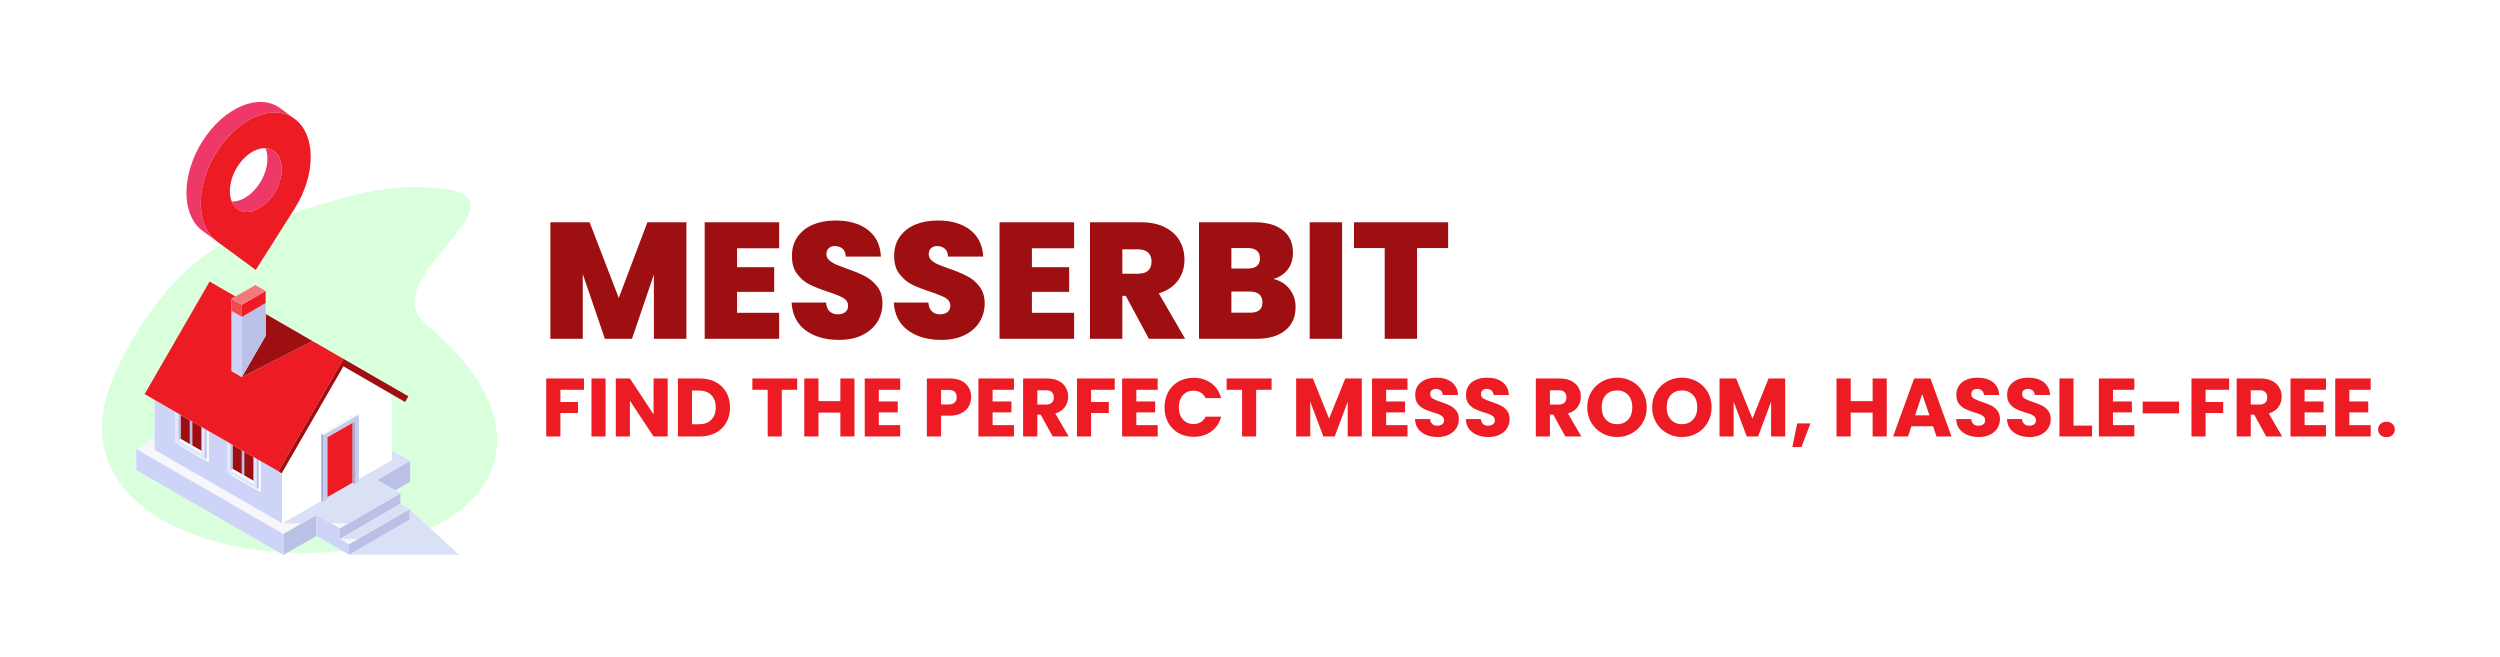 <svg xmlns="http://www.w3.org/2000/svg" version="1.1" xmlns:xlink="http://www.w3.org/1999/xlink" viewBox="0 0 22.698 5.965"><g transform="matrix(1,0,0,1,4.913,2.002)"><rect width="22.698" height="22.698" x="-4.913" y="-10.369" fill="#ffffff"></rect><g clip-path="url(#SvgjsClipPath1006)"><g clip-path="url(#SvgjsClipPath1000d22818d3-9828-4f64-8cc8-8152dbea3493)"><path d=" M -0.54 1.514 C -0.672 1.288 -0.856 1.104 -1.039 0.948 C -1.427 0.627 -0.665 0.151 -0.64 -0.12 C -0.631 -0.227 -0.749 -0.267 -0.853 -0.283 C -0.981 -0.302 -1.11 -0.308 -1.237 -0.302 C -1.338 -0.296 -1.436 -0.284 -1.533 -0.266 C -1.707 -0.234 -1.877 -0.185 -2.045 -0.133 C -2.119 -0.111 -2.193 -0.087 -2.267 -0.062 L -2.591 0.448 L -2.903 0.22 C -3.053 0.309 -3.194 0.417 -3.32 0.55 C -3.489 0.728 -3.633 0.938 -3.758 1.165 C -3.865 1.36 -3.963 1.576 -3.983 1.801 C -4.027 2.282 -3.697 2.6 -3.33 2.776 C -3.042 2.914 -2.718 2.989 -2.383 3.012 L -3.676 2.266 L -3.676 2.075 L -3.509 1.978 L -3.509 1.629 L -3.6 1.576 L -3.01 0.554 L -2.775 0.69 L -2.595 0.586 L -2.501 0.64 L -2.501 0.75 L -2.501 0.848 L -2.445 0.881 L -1.795 1.256 L -1.205 1.596 L -1.235 1.648 L -1.356 1.578 L -1.356 2.085 L -1.189 2.181 L -1.189 2.372 L -1.324 2.45 L -1.277 2.477 L -1.277 2.573 L -1.827 2.891 L -1.277 2.573 L -1.194 2.62 L -1.005 2.795 C -0.872 2.732 -0.749 2.651 -0.642 2.548 C -0.354 2.272 -0.327 1.878 -0.54 1.514 Z" fill="#d9ffdc" transform="matrix(1,0,0,1,0,0)" fill-rule="nonzero"></path></g><g clip-path="url(#SvgjsClipPath1000d22818d3-9828-4f64-8cc8-8152dbea3493)"><path d=" M -2.304 3.016 C -2.175 3.022 -2.044 3.019 -1.914 3.01 C -1.877 3.008 -1.839 3.004 -1.802 3.001 L -2.04 2.864 L -2.304 3.016 Z" fill="#d9ffdc" transform="matrix(1,0,0,1,0,0)" fill-rule="nonzero"></path></g><g clip-path="url(#SvgjsClipPath1000d22818d3-9828-4f64-8cc8-8152dbea3493)"><path d=" M -2.34 2.846 L -2.173 2.749 L -2.173 2.749 Z" fill="#d9ffdc" transform="matrix(1,0,0,1,0,0)" fill-rule="nonzero"></path></g><g clip-path="url(#SvgjsClipPath1000d22818d3-9828-4f64-8cc8-8152dbea3493)"><path d=" M -1.324 2.45 L -1.189 2.372 L -1.189 2.181 L -1.489 2.355 Z" fill="#bbc0e6" transform="matrix(1,0,0,1,0,0)" fill-rule="nonzero"></path></g><g clip-path="url(#SvgjsClipPath1000d22818d3-9828-4f64-8cc8-8152dbea3493)"><path d=" M -1.189 2.181 L -1.356 2.085 L -1.356 2.085 Z" fill="#f6f6fb" transform="matrix(1,0,0,1,0,0)" fill-rule="nonzero"></path></g><g clip-path="url(#SvgjsClipPath1000d22818d3-9828-4f64-8cc8-8152dbea3493)"><path d=" M -2.173 2.749 L -2.352 2.749 L -3.509 2.082 L -3.509 1.978 L -3.676 2.075 L -2.34 2.846 Z" fill="#f6f6fb" transform="matrix(1,0,0,1,0,0)" fill-rule="nonzero"></path></g><g clip-path="url(#SvgjsClipPath1000d22818d3-9828-4f64-8cc8-8152dbea3493)"><path d=" M -1.489 2.355 L -1.189 2.181 L -1.489 2.355 Z" fill="#f6f6fb" transform="matrix(1,0,0,1,0,0)" fill-rule="nonzero"></path></g><g clip-path="url(#SvgjsClipPath1000d22818d3-9828-4f64-8cc8-8152dbea3493)"><path d=" M -2.04 2.673 L -2.173 2.749 L -2.173 2.749 L -2.34 2.846 L -2.34 3.037 L -2.304 3.016 L -2.04 2.864 Z" fill="#bbc0e6" transform="matrix(1,0,0,1,0,0)" fill-rule="nonzero"></path></g><g clip-path="url(#SvgjsClipPath1000d22818d3-9828-4f64-8cc8-8152dbea3493)"><path d=" M -2.34 2.846 L -3.676 2.075 L -3.676 2.266 L -2.383 3.012 L -2.34 3.037 Z" fill="#ced3f8" transform="matrix(1,0,0,1,0,0)" fill-rule="nonzero"></path></g><g clip-path="url(#SvgjsClipPath1000d22818d3-9828-4f64-8cc8-8152dbea3493)"><path d=" M -1.194 2.716 L -1.744 3.034 L -1.579 3.034 L -0.747 3.034 L -1.005 2.795 L -1.194 2.62 Z" fill="#dae0f5" transform="matrix(1,0,0,1,0,0)" fill-rule="nonzero"></path></g><g clip-path="url(#SvgjsClipPath1000d22818d3-9828-4f64-8cc8-8152dbea3493)"><path d=" M -1.906 2.749 L -1.827 2.795 L -1.748 2.749 Z" fill="#f6f6fb" transform="matrix(1,0,0,1,0,0)" fill-rule="nonzero"></path></g><g clip-path="url(#SvgjsClipPath1000d22818d3-9828-4f64-8cc8-8152dbea3493)"><path d=" M -1.748 2.749 L -1.827 2.795 L -1.827 2.891 L -1.277 2.573 L -1.277 2.477 L -1.748 2.749 Z" fill="#bbc0e6" transform="matrix(1,0,0,1,0,0)" fill-rule="nonzero"></path></g><g clip-path="url(#SvgjsClipPath1000d22818d3-9828-4f64-8cc8-8152dbea3493)"><path d=" M -1.194 2.716 L -1.194 2.62 L -1.744 2.938 L -1.744 3.034 Z" fill="#bbc0e6" transform="matrix(1,0,0,1,0,0)" fill-rule="nonzero"></path></g><g clip-path="url(#SvgjsClipPath1000d22818d3-9828-4f64-8cc8-8152dbea3493)"><path d=" M -1.194 2.62 L -1.662 2.891 L -1.827 2.891 L -1.744 2.938 Z" fill="#f6f6fb" transform="matrix(1,0,0,1,0,0)" fill-rule="nonzero"></path></g><g clip-path="url(#SvgjsClipPath1000d22818d3-9828-4f64-8cc8-8152dbea3493)"><path d=" M -1.744 2.938 L -1.827 2.891 L -1.827 2.795 L -1.906 2.749 L -1.906 2.749 L -2.04 2.673 L -2.04 2.864 L -1.802 3.001 L -1.744 3.034 Z" fill="#ced3f8" transform="matrix(1,0,0,1,0,0)" fill-rule="nonzero"></path></g><g clip-path="url(#SvgjsClipPath1000d22818d3-9828-4f64-8cc8-8152dbea3493)"><path d=" M -1.356 2.174 L -1.655 2.347 L -1.655 2.373 L -1.69 2.394 L -1.713 2.38 L -1.755 2.405 L -1.94 2.512 L -1.94 2.535 L -1.976 2.556 L -1.996 2.544 L -1.996 2.544 L -2.352 2.749 L -2.173 2.749 L -2.173 2.749 L -2.173 2.749 L -2.04 2.673 L -1.906 2.749 L -1.906 2.749 L -1.748 2.749 L -1.748 2.749 L -1.277 2.477 L -1.324 2.45 L -1.489 2.355 L -1.489 2.355 L -1.189 2.181 L -1.356 2.085 Z" fill="#dae0f5" transform="matrix(1,0,0,1,0,0)" fill-rule="nonzero"></path></g><g clip-path="url(#SvgjsClipPath1000d22818d3-9828-4f64-8cc8-8152dbea3493)"><path d=" M -2.352 2.749 L -2.352 2.289 L -2.356 2.295 L -2.385 2.277 L -2.545 2.185 L -2.545 2.468 L -2.813 2.313 L -2.813 2.305 L -2.851 2.283 L -2.851 2.008 L -3.017 1.913 L -3.017 2.196 L -3.285 2.041 L -3.285 2.033 L -3.323 2.011 L -3.323 1.736 L -3.509 1.629 L -3.509 1.978 L -3.509 2.082 Z" fill="#ced3f8" transform="matrix(1,0,0,1,0,0)" fill-rule="nonzero"></path></g><g clip-path="url(#SvgjsClipPath1000d22818d3-9828-4f64-8cc8-8152dbea3493)"><path d=" M -2.352 2.289 L -2.352 2.749 L -1.996 2.544 L -1.996 1.936 L -1.675 1.75 L -1.655 1.762 L -1.655 2.347 L -1.356 2.174 L -1.356 2.085 L -1.356 2.085 L -1.356 1.578 L -1.795 1.324 Z" fill="#ffffff" transform="matrix(1,0,0,1,0,0)" fill-rule="nonzero"></path></g><g clip-path="url(#SvgjsClipPath1000d22818d3-9828-4f64-8cc8-8152dbea3493)"><path d=" M -1.94 2.512 L -1.755 2.405 L -1.94 2.511 Z" fill="#ffffff" transform="matrix(1,0,0,1,0,0)" fill-rule="nonzero"></path></g><g clip-path="url(#SvgjsClipPath1000d22818d3-9828-4f64-8cc8-8152dbea3493)"><path d=" M -2.565 2.428 L -2.583 2.438 L -2.813 2.305 L -2.813 2.313 L -2.545 2.468 L -2.545 2.185 L -2.565 2.173 Z" fill="#f6f6fb" transform="matrix(1,0,0,1,0,0)" fill-rule="nonzero"></path></g><g clip-path="url(#SvgjsClipPath1000d22818d3-9828-4f64-8cc8-8152dbea3493)"><path d=" M -2.583 2.163 L -2.612 2.146 L -2.612 2.364 L -2.612 2.386 L -2.821 2.266 L -2.821 2.026 L -2.851 2.008 L -2.851 2.283 L -2.813 2.305 L -2.583 2.438 Z" fill="#e1e6ff" transform="matrix(1,0,0,1,0,0)" fill-rule="nonzero"></path></g><g clip-path="url(#SvgjsClipPath1000d22818d3-9828-4f64-8cc8-8152dbea3493)"><path d=" M -2.565 2.428 L -2.565 2.173 L -2.583 2.163 L -2.583 2.438 Z" fill="#bbc0e6" transform="matrix(1,0,0,1,0,0)" fill-rule="nonzero"></path></g><g clip-path="url(#SvgjsClipPath1000d22818d3-9828-4f64-8cc8-8152dbea3493)"><path d=" M -2.612 2.364 L -2.612 2.146 L -2.696 2.098 L -2.696 2.316 L -2.717 2.304 L -2.717 2.086 L -2.802 2.037 L -2.802 2.255 Z" fill="#9e0f11" transform="matrix(1,0,0,1,0,0)" fill-rule="nonzero"></path></g><g clip-path="url(#SvgjsClipPath1000d22818d3-9828-4f64-8cc8-8152dbea3493)"><path d=" M -2.821 2.266 L -2.612 2.386 L -2.612 2.364 L -2.802 2.255 Z" fill="#ffffff" transform="matrix(1,0,0,1,0,0)" fill-rule="nonzero"></path></g><g clip-path="url(#SvgjsClipPath1000d22818d3-9828-4f64-8cc8-8152dbea3493)"><path d=" M -2.802 2.255 L -2.802 2.037 L -2.821 2.026 L -2.821 2.266 Z" fill="#bbc0e6" transform="matrix(1,0,0,1,0,0)" fill-rule="nonzero"></path></g><g clip-path="url(#SvgjsClipPath1000d22818d3-9828-4f64-8cc8-8152dbea3493)"><path d=" M -2.696 2.316 L -2.696 2.098 L -2.717 2.086 L -2.717 2.304 Z" fill="#bbc0e6" transform="matrix(1,0,0,1,0,0)" fill-rule="nonzero"></path></g><g clip-path="url(#SvgjsClipPath1000d22818d3-9828-4f64-8cc8-8152dbea3493)"><path d=" M -3.037 2.156 L -3.054 2.166 L -3.285 2.033 L -3.285 2.041 L -3.017 2.196 L -3.017 1.913 L -3.037 1.901 Z" fill="#f6f6fb" transform="matrix(1,0,0,1,0,0)" fill-rule="nonzero"></path></g><g clip-path="url(#SvgjsClipPath1000d22818d3-9828-4f64-8cc8-8152dbea3493)"><path d=" M -3.054 1.891 L -3.084 1.874 L -3.084 2.092 L -3.084 2.114 L -3.293 1.994 L -3.293 1.753 L -3.323 1.736 L -3.323 2.011 L -3.285 2.033 L -3.054 2.166 Z" fill="#e1e6ff" transform="matrix(1,0,0,1,0,0)" fill-rule="nonzero"></path></g><g clip-path="url(#SvgjsClipPath1000d22818d3-9828-4f64-8cc8-8152dbea3493)"><path d=" M -3.037 2.156 L -3.037 1.901 L -3.054 1.891 L -3.054 2.166 Z" fill="#bbc0e6" transform="matrix(1,0,0,1,0,0)" fill-rule="nonzero"></path></g><g clip-path="url(#SvgjsClipPath1000d22818d3-9828-4f64-8cc8-8152dbea3493)"><path d=" M -3.274 1.983 L -3.084 2.092 L -3.084 1.874 L -3.168 1.826 L -3.168 2.044 L -3.189 2.032 L -3.189 1.814 L -3.274 1.764 Z" fill="#9e0f11" transform="matrix(1,0,0,1,0,0)" fill-rule="nonzero"></path></g><g clip-path="url(#SvgjsClipPath1000d22818d3-9828-4f64-8cc8-8152dbea3493)"><path d=" M -3.293 1.994 L -3.084 2.114 L -3.084 2.092 L -3.274 1.983 Z" fill="#ffffff" transform="matrix(1,0,0,1,0,0)" fill-rule="nonzero"></path></g><g clip-path="url(#SvgjsClipPath1000d22818d3-9828-4f64-8cc8-8152dbea3493)"><path d=" M -3.293 1.994 L -3.274 1.983 L -3.274 1.764 L -3.293 1.753 Z" fill="#bbc0e6" transform="matrix(1,0,0,1,0,0)" fill-rule="nonzero"></path></g><g clip-path="url(#SvgjsClipPath1000d22818d3-9828-4f64-8cc8-8152dbea3493)"><path d=" M -3.168 2.044 L -3.168 1.826 L -3.189 1.814 L -3.189 2.032 Z" fill="#bbc0e6" transform="matrix(1,0,0,1,0,0)" fill-rule="nonzero"></path></g><g clip-path="url(#SvgjsClipPath1000d22818d3-9828-4f64-8cc8-8152dbea3493)"><path d=" M -3.293 1.753 L -3.274 1.764 L -3.189 1.814 L -3.168 1.826 L -3.084 1.874 L -3.054 1.891 L -3.037 1.901 L -3.017 1.913 L -2.851 2.008 L -2.821 2.026 L -2.802 2.037 L -2.717 2.086 L -2.696 2.098 L -2.612 2.146 L -2.583 2.163 L -2.565 2.173 L -2.545 2.185 L -2.385 2.277 L -1.795 1.256 L -2.445 0.881 L -2.075 1.095 L -2.717 1.421 L -2.81 1.367 L -2.81 0.821 L -2.81 0.711 L -2.775 0.69 L -3.01 0.554 L -3.6 1.576 L -3.509 1.629 L -3.323 1.736 Z" fill="#ed1c24" transform="matrix(1,0,0,1,0,0)" fill-rule="nonzero"></path></g><g clip-path="url(#SvgjsClipPath1000d22818d3-9828-4f64-8cc8-8152dbea3493)"><path d=" M -2.385 2.277 L -2.356 2.295 L -2.352 2.289 L -1.795 1.324 L -1.356 1.578 L -1.235 1.648 L -1.205 1.596 L -1.795 1.256 Z" fill="#9e0f11" transform="matrix(1,0,0,1,0,0)" fill-rule="nonzero"></path></g><g clip-path="url(#SvgjsClipPath1000d22818d3-9828-4f64-8cc8-8152dbea3493)"><path d=" M -2.501 1.047 L -2.717 1.421 L -2.075 1.095 L -2.445 0.881 L -2.501 0.848 Z" fill="#9e0f11" transform="matrix(1,0,0,1,0,0)" fill-rule="nonzero"></path></g><g clip-path="url(#SvgjsClipPath1000d22818d3-9828-4f64-8cc8-8152dbea3493)"><path d=" M -2.717 0.875 L -2.717 0.94 L -2.717 1.421 L -2.501 1.047 L -2.501 0.848 L -2.501 0.75 Z" fill="#bbc0e6" transform="matrix(1,0,0,1,0,0)" fill-rule="nonzero"></path></g><g clip-path="url(#SvgjsClipPath1000d22818d3-9828-4f64-8cc8-8152dbea3493)"><path d=" M -2.717 0.875 L -2.81 0.821 L -2.81 1.367 L -2.717 1.421 L -2.717 0.94 Z" fill="#ced3f8" transform="matrix(1,0,0,1,0,0)" fill-rule="nonzero"></path></g><g clip-path="url(#SvgjsClipPath1000d22818d3-9828-4f64-8cc8-8152dbea3493)"><path d=" M -2.717 0.764 L -2.81 0.711 L -2.81 0.821 L -2.717 0.875 Z" fill="#f14950" transform="matrix(1,0,0,1,0,0)" fill-rule="nonzero"></path></g><g clip-path="url(#SvgjsClipPath1000d22818d3-9828-4f64-8cc8-8152dbea3493)"><path d=" M -2.717 0.764 L -2.717 0.875 L -2.501 0.75 L -2.501 0.64 Z" fill="#ed1c24" transform="matrix(1,0,0,1,0,0)" fill-rule="nonzero"></path></g><g clip-path="url(#SvgjsClipPath1000d22818d3-9828-4f64-8cc8-8152dbea3493)"><path d=" M -2.717 0.764 L -2.501 0.64 L -2.595 0.586 L -2.775 0.69 L -2.81 0.711 Z" fill="#f4777c" transform="matrix(1,0,0,1,0,0)" fill-rule="nonzero"></path></g><g clip-path="url(#SvgjsClipPath1000d22818d3-9828-4f64-8cc8-8152dbea3493)"><path d=" M -1.194 2.62 L -1.277 2.573 L -1.827 2.891 L -1.662 2.891 Z" fill="#dae0f5" transform="matrix(1,0,0,1,0,0)" fill-rule="nonzero"></path></g><g clip-path="url(#SvgjsClipPath1000d22818d3-9828-4f64-8cc8-8152dbea3493)"><path d=" M -1.976 2.556 L -1.976 1.948 L -1.996 1.936 L -1.996 2.544 L -1.996 2.544 Z" fill="#a1a9d6" transform="matrix(1,0,0,1,0,0)" fill-rule="nonzero"></path></g><g clip-path="url(#SvgjsClipPath1000d22818d3-9828-4f64-8cc8-8152dbea3493)"><path d=" M -1.655 1.762 L -1.675 1.75 L -1.996 1.936 L -1.976 1.948 Z" fill="#f6f6fb" transform="matrix(1,0,0,1,0,0)" fill-rule="nonzero"></path></g><g clip-path="url(#SvgjsClipPath1000d22818d3-9828-4f64-8cc8-8152dbea3493)"><path d=" M -1.976 1.948 L -1.976 2.556 L -1.94 2.535 L -1.94 2.512 L -1.94 2.511 L -1.94 1.968 L -1.713 1.838 L -1.69 1.824 L -1.69 2.394 L -1.655 2.373 L -1.655 2.347 L -1.655 1.762 Z" fill="#c5cbea" transform="matrix(1,0,0,1,0,0)" fill-rule="nonzero"></path></g><g clip-path="url(#SvgjsClipPath1000d22818d3-9828-4f64-8cc8-8152dbea3493)"><path d=" M -1.69 1.824 L -1.713 1.838 L -1.713 2.38 L -1.69 2.394 Z" fill="#a1a9d6" transform="matrix(1,0,0,1,0,0)" fill-rule="nonzero"></path></g><g clip-path="url(#SvgjsClipPath1000d22818d3-9828-4f64-8cc8-8152dbea3493)"><path d=" M -1.713 1.838 L -1.94 1.968 L -1.94 2.511 L -1.755 2.405 L -1.713 2.38 Z" fill="#ed1c24" transform="matrix(1,0,0,1,0,0)" fill-rule="nonzero"></path></g><g clip-path="url(#SvgjsClipPath1000d22818d3-9828-4f64-8cc8-8152dbea3493)"><path d=" M -2.503 -0.656 C -2.492 -0.629 -2.485 -0.598 -2.485 -0.561 C -2.485 -0.411 -2.591 -0.245 -2.721 -0.19 C -2.752 -0.177 -2.782 -0.171 -2.809 -0.173 C -2.809 -0.172 -2.809 -0.172 -2.809 -0.172 C -2.808 -0.17 -2.807 -0.168 -2.806 -0.166 C -2.806 -0.165 -2.806 -0.164 -2.805 -0.164 C -2.802 -0.157 -2.799 -0.151 -2.795 -0.144 C -2.794 -0.144 -2.794 -0.143 -2.794 -0.143 C -2.793 -0.141 -2.791 -0.139 -2.79 -0.138 C -2.79 -0.137 -2.789 -0.136 -2.788 -0.135 C -2.787 -0.134 -2.786 -0.132 -2.785 -0.131 C -2.784 -0.13 -2.784 -0.129 -2.783 -0.129 C -2.781 -0.126 -2.778 -0.123 -2.776 -0.121 C -2.775 -0.12 -2.775 -0.119 -2.774 -0.118 C -2.773 -0.117 -2.771 -0.116 -2.77 -0.115 C -2.769 -0.114 -2.768 -0.113 -2.767 -0.112 C -2.766 -0.111 -2.765 -0.11 -2.764 -0.109 C -2.763 -0.108 -2.761 -0.107 -2.76 -0.106 C -2.759 -0.105 -2.757 -0.104 -2.755 -0.103 C -2.754 -0.102 -2.752 -0.1 -2.75 -0.099 C -2.749 -0.099 -2.748 -0.098 -2.747 -0.097 C -2.746 -0.096 -2.744 -0.096 -2.742 -0.095 C -2.741 -0.094 -2.74 -0.094 -2.739 -0.093 C -2.737 -0.092 -2.735 -0.091 -2.733 -0.09 C -2.733 -0.09 -2.732 -0.09 -2.731 -0.089 C -2.729 -0.088 -2.726 -0.087 -2.723 -0.086 C -2.722 -0.086 -2.722 -0.086 -2.721 -0.085 C -2.719 -0.084 -2.716 -0.084 -2.714 -0.083 C -2.713 -0.083 -2.713 -0.083 -2.712 -0.082 C -2.709 -0.082 -2.706 -0.081 -2.703 -0.08 C -2.703 -0.08 -2.703 -0.08 -2.703 -0.08 C -2.696 -0.079 -2.69 -0.078 -2.683 -0.077 C -2.683 -0.077 -2.682 -0.077 -2.682 -0.077 C -2.661 -0.076 -2.639 -0.079 -2.615 -0.086 C -2.615 -0.086 -2.615 -0.086 -2.614 -0.086 C -2.611 -0.087 -2.607 -0.088 -2.604 -0.089 C -2.603 -0.09 -2.603 -0.09 -2.602 -0.09 C -2.598 -0.091 -2.595 -0.093 -2.591 -0.094 C -2.591 -0.094 -2.591 -0.094 -2.591 -0.094 C -2.461 -0.149 -2.355 -0.316 -2.355 -0.466 C -2.355 -0.466 -2.355 -0.466 -2.355 -0.466 C -2.355 -0.47 -2.355 -0.474 -2.355 -0.478 C -2.355 -0.48 -2.356 -0.481 -2.356 -0.482 C -2.356 -0.485 -2.356 -0.488 -2.356 -0.491 C -2.356 -0.492 -2.356 -0.493 -2.357 -0.495 C -2.357 -0.498 -2.357 -0.501 -2.358 -0.504 C -2.358 -0.505 -2.358 -0.506 -2.358 -0.507 C -2.358 -0.51 -2.359 -0.514 -2.36 -0.517 C -2.36 -0.519 -2.36 -0.52 -2.361 -0.522 C -2.361 -0.524 -2.361 -0.526 -2.362 -0.528 C -2.362 -0.53 -2.363 -0.531 -2.363 -0.533 C -2.364 -0.535 -2.364 -0.536 -2.365 -0.538 C -2.367 -0.545 -2.369 -0.552 -2.372 -0.559 C -2.372 -0.559 -2.372 -0.56 -2.372 -0.56 C -2.373 -0.563 -2.374 -0.565 -2.375 -0.568 C -2.375 -0.568 -2.375 -0.568 -2.375 -0.568 C -2.4 -0.622 -2.446 -0.653 -2.503 -0.656 Z" fill="#ee3968" transform="matrix(1,0,0,1,0,0)" fill-rule="nonzero"></path></g><g clip-path="url(#SvgjsClipPath1000d22818d3-9828-4f64-8cc8-8152dbea3493)"><path d=" M -3.076 -0.3 C -3.055 -0.407 -3.011 -0.52 -2.944 -0.625 C -2.944 -0.625 -2.944 -0.625 -2.944 -0.625 C -2.901 -0.693 -2.853 -0.752 -2.801 -0.801 C -2.616 -0.978 -2.39 -1.035 -2.238 -0.923 L -2.368 -1.019 C -2.563 -1.162 -2.879 -1.028 -3.074 -0.721 C -3.269 -0.414 -3.269 -0.049 -3.074 0.094 L -2.947 0.187 C -3.073 0.092 -3.115 -0.095 -3.076 -0.3 Z" fill="#ee3968" transform="matrix(1,0,0,1,0,0)" fill-rule="nonzero"></path></g><g clip-path="url(#SvgjsClipPath1000d22818d3-9828-4f64-8cc8-8152dbea3493)"><path d=" M -2.267 -0.062 L -2.238 -0.108 C -2.043 -0.415 -2.043 -0.78 -2.238 -0.923 C -2.39 -1.035 -2.616 -0.978 -2.801 -0.801 C -2.853 -0.751 -2.901 -0.693 -2.944 -0.625 C -2.944 -0.625 -2.944 -0.625 -2.944 -0.625 C -3.011 -0.52 -3.055 -0.407 -3.076 -0.3 C -3.115 -0.095 -3.073 0.092 -2.947 0.187 C -2.946 0.188 -2.945 0.189 -2.944 0.19 L -2.903 0.22 L -2.591 0.449 L -2.267 -0.062 Z M -2.591 -0.639 C -2.495 -0.679 -2.412 -0.648 -2.375 -0.568 C -2.375 -0.568 -2.375 -0.568 -2.375 -0.568 C -2.374 -0.565 -2.373 -0.563 -2.372 -0.56 C -2.372 -0.56 -2.372 -0.559 -2.372 -0.559 C -2.369 -0.552 -2.367 -0.545 -2.365 -0.538 C -2.364 -0.536 -2.364 -0.535 -2.363 -0.533 C -2.363 -0.531 -2.362 -0.53 -2.362 -0.528 C -2.361 -0.526 -2.361 -0.524 -2.361 -0.522 C -2.36 -0.52 -2.36 -0.519 -2.36 -0.517 C -2.359 -0.514 -2.358 -0.51 -2.358 -0.507 C -2.358 -0.506 -2.358 -0.505 -2.358 -0.504 C -2.357 -0.501 -2.357 -0.498 -2.357 -0.495 C -2.356 -0.494 -2.356 -0.492 -2.356 -0.491 C -2.356 -0.488 -2.356 -0.485 -2.356 -0.482 C -2.356 -0.481 -2.355 -0.48 -2.355 -0.478 C -2.355 -0.474 -2.355 -0.47 -2.355 -0.466 C -2.355 -0.466 -2.355 -0.466 -2.355 -0.466 C -2.355 -0.316 -2.461 -0.149 -2.591 -0.095 C -2.591 -0.095 -2.591 -0.095 -2.591 -0.095 C -2.595 -0.093 -2.598 -0.091 -2.602 -0.09 C -2.603 -0.09 -2.603 -0.09 -2.604 -0.09 C -2.607 -0.088 -2.611 -0.087 -2.614 -0.086 C -2.615 -0.086 -2.615 -0.086 -2.615 -0.086 C -2.639 -0.079 -2.661 -0.076 -2.682 -0.078 C -2.682 -0.078 -2.683 -0.078 -2.683 -0.078 C -2.69 -0.078 -2.696 -0.079 -2.703 -0.08 C -2.703 -0.08 -2.703 -0.08 -2.703 -0.08 C -2.706 -0.081 -2.709 -0.082 -2.712 -0.082 C -2.713 -0.083 -2.713 -0.083 -2.714 -0.083 C -2.716 -0.084 -2.719 -0.085 -2.721 -0.085 C -2.722 -0.086 -2.722 -0.086 -2.723 -0.086 C -2.726 -0.087 -2.729 -0.088 -2.731 -0.089 C -2.732 -0.09 -2.733 -0.09 -2.733 -0.09 C -2.735 -0.091 -2.737 -0.092 -2.739 -0.093 C -2.74 -0.094 -2.741 -0.094 -2.742 -0.095 C -2.744 -0.096 -2.746 -0.097 -2.747 -0.097 C -2.748 -0.098 -2.749 -0.099 -2.75 -0.099 C -2.752 -0.101 -2.754 -0.102 -2.755 -0.103 C -2.757 -0.104 -2.759 -0.105 -2.76 -0.107 C -2.761 -0.107 -2.763 -0.108 -2.764 -0.109 C -2.765 -0.11 -2.766 -0.111 -2.767 -0.112 C -2.768 -0.113 -2.769 -0.114 -2.77 -0.115 C -2.771 -0.116 -2.773 -0.117 -2.774 -0.119 C -2.775 -0.119 -2.775 -0.12 -2.776 -0.121 C -2.778 -0.123 -2.781 -0.126 -2.783 -0.129 C -2.784 -0.129 -2.784 -0.13 -2.785 -0.131 C -2.786 -0.132 -2.787 -0.134 -2.788 -0.136 C -2.789 -0.136 -2.79 -0.137 -2.79 -0.138 C -2.791 -0.14 -2.793 -0.141 -2.794 -0.143 C -2.794 -0.143 -2.794 -0.144 -2.795 -0.144 C -2.798 -0.151 -2.802 -0.157 -2.805 -0.164 C -2.806 -0.164 -2.806 -0.165 -2.806 -0.166 C -2.807 -0.168 -2.808 -0.17 -2.809 -0.172 C -2.809 -0.173 -2.809 -0.173 -2.809 -0.173 C -2.82 -0.199 -2.826 -0.231 -2.826 -0.267 C -2.826 -0.418 -2.721 -0.584 -2.591 -0.639 Z" fill="#ed1c24" transform="matrix(1,0,0,1,0,0)" fill-rule="nonzero"></path></g></g><g><path d=" M 1.319 0.016 L 1.319 1.074 L 1.024 1.074 L 1.024 0.49 L 0.825 1.074 L 0.579 1.074 L 0.378 0.486 L 0.378 1.074 L 0.084 1.074 L 0.084 0.016 L 0.44 0.016 L 0.705 0.703 L 0.965 0.016 L 1.319 0.016 M 1.779 0.252 L 1.779 0.424 L 2.116 0.424 L 2.116 0.648 L 1.779 0.648 L 1.779 0.838 L 2.161 0.838 L 2.161 1.074 L 1.485 1.074 L 1.485 0.016 L 2.161 0.016 L 2.161 0.252 L 1.779 0.252 M 2.401 0.997 Q 2.283 0.909 2.274 0.745 L 2.587 0.745 Q 2.592 0.801 2.62 0.826 Q 2.649 0.852 2.694 0.852 Q 2.734 0.852 2.761 0.832 Q 2.787 0.811 2.787 0.775 Q 2.787 0.729 2.743 0.703 Q 2.7 0.678 2.602 0.646 Q 2.499 0.612 2.435 0.58 Q 2.371 0.547 2.324 0.485 Q 2.277 0.423 2.277 0.322 Q 2.277 0.22 2.328 0.148 Q 2.379 0.075 2.469 0.037 Q 2.559 -2.220446049250313e-16 2.673 -2.220446049250313e-16 Q 2.857 -2.220446049250313e-16 2.968 0.086 Q 3.078 0.172 3.085 0.328 L 2.766 0.328 Q 2.764 0.28 2.737 0.256 Q 2.709 0.232 2.665 0.232 Q 2.632 0.232 2.611 0.252 Q 2.59 0.271 2.59 0.307 Q 2.59 0.337 2.614 0.359 Q 2.637 0.381 2.671 0.397 Q 2.706 0.412 2.773 0.436 Q 2.874 0.471 2.939 0.505 Q 3.004 0.538 3.052 0.599 Q 3.099 0.66 3.099 0.753 Q 3.099 0.847 3.052 0.922 Q 3.004 0.997 2.915 1.041 Q 2.826 1.084 2.704 1.084 Q 2.52 1.084 2.401 0.997 M 3.33 0.997 Q 3.211 0.909 3.202 0.745 L 3.516 0.745 Q 3.52 0.801 3.549 0.826 Q 3.577 0.852 3.622 0.852 Q 3.663 0.852 3.689 0.832 Q 3.715 0.811 3.715 0.775 Q 3.715 0.729 3.672 0.703 Q 3.628 0.678 3.531 0.646 Q 3.427 0.612 3.364 0.58 Q 3.3 0.547 3.253 0.485 Q 3.205 0.423 3.205 0.322 Q 3.205 0.22 3.256 0.148 Q 3.307 0.075 3.397 0.037 Q 3.487 -2.220446049250313e-16 3.601 -2.220446049250313e-16 Q 3.786 -2.220446049250313e-16 3.896 0.086 Q 4.006 0.172 4.014 0.328 L 3.694 0.328 Q 3.693 0.28 3.665 0.256 Q 3.637 0.232 3.594 0.232 Q 3.561 0.232 3.54 0.252 Q 3.519 0.271 3.519 0.307 Q 3.519 0.337 3.542 0.359 Q 3.565 0.381 3.6 0.397 Q 3.634 0.412 3.702 0.436 Q 3.802 0.471 3.868 0.505 Q 3.933 0.538 3.98 0.599 Q 4.027 0.66 4.027 0.753 Q 4.027 0.847 3.98 0.922 Q 3.933 0.997 3.844 1.041 Q 3.754 1.084 3.633 1.084 Q 3.448 1.084 3.33 0.997 M 4.456 0.252 L 4.456 0.424 L 4.794 0.424 L 4.794 0.648 L 4.456 0.648 L 4.456 0.838 L 4.839 0.838 L 4.839 1.074 L 4.162 1.074 L 4.162 0.016 L 4.839 0.016 L 4.839 0.252 L 4.456 0.252 M 5.518 1.074 L 5.308 0.684 L 5.277 0.684 L 5.277 1.074 L 4.983 1.074 L 4.983 0.016 L 5.446 0.016 Q 5.574 0.016 5.662 0.061 Q 5.751 0.105 5.796 0.182 Q 5.841 0.259 5.841 0.355 Q 5.841 0.463 5.782 0.545 Q 5.722 0.627 5.608 0.661 L 5.847 1.074 L 5.518 1.074 M 5.277 0.483 L 5.422 0.483 Q 5.482 0.483 5.512 0.454 Q 5.542 0.426 5.542 0.372 Q 5.542 0.321 5.512 0.292 Q 5.481 0.262 5.422 0.262 L 5.277 0.262 L 5.277 0.483 M 6.796 0.623 Q 6.85 0.694 6.85 0.786 Q 6.85 0.921 6.757 0.997 Q 6.664 1.074 6.496 1.074 L 5.973 1.074 L 5.973 0.016 L 6.48 0.016 Q 6.642 0.016 6.734 0.088 Q 6.826 0.16 6.826 0.291 Q 6.826 0.384 6.778 0.446 Q 6.729 0.508 6.648 0.531 Q 6.741 0.552 6.796 0.623 M 6.267 0.436 L 6.415 0.436 Q 6.526 0.436 6.526 0.345 Q 6.526 0.25 6.415 0.25 L 6.267 0.25 L 6.267 0.436 M 6.549 0.744 Q 6.549 0.696 6.52 0.67 Q 6.49 0.645 6.436 0.645 L 6.267 0.645 L 6.267 0.837 L 6.438 0.837 Q 6.549 0.837 6.549 0.744 M 7.272 0.016 L 7.272 1.074 L 6.978 1.074 L 6.978 0.016 L 7.272 0.016 M 8.235 0.016 L 8.235 0.25 L 7.953 0.25 L 7.953 1.074 L 7.659 1.074 L 7.659 0.25 L 7.38 0.25 L 7.38 0.016 L 8.235 0.016" fill="#9e0f11" fill-rule="nonzero"></path></g><g><path d=" M 0.389 1.434 L 0.389 1.537 L 0.175 1.537 L 0.175 1.648 L 0.335 1.648 L 0.335 1.748 L 0.175 1.748 L 0.175 1.961 L 0.046 1.961 L 0.046 1.434 L 0.389 1.434 M 0.585 1.434 L 0.585 1.961 L 0.457 1.961 L 0.457 1.434 L 0.585 1.434 M 1.149 1.961 L 1.021 1.961 L 0.806 1.636 L 0.806 1.961 L 0.678 1.961 L 0.678 1.434 L 0.806 1.434 L 1.021 1.76 L 1.021 1.434 L 1.149 1.434 L 1.149 1.961 M 1.585 1.467 Q 1.647 1.5 1.681 1.56 Q 1.715 1.619 1.715 1.697 Q 1.715 1.775 1.681 1.835 Q 1.647 1.895 1.584 1.928 Q 1.522 1.961 1.439 1.961 L 1.242 1.961 L 1.242 1.434 L 1.439 1.434 Q 1.522 1.434 1.585 1.467 M 1.544 1.81 Q 1.585 1.77 1.585 1.697 Q 1.585 1.625 1.544 1.584 Q 1.504 1.544 1.431 1.544 L 1.37 1.544 L 1.37 1.85 L 1.431 1.85 Q 1.504 1.85 1.544 1.81 M 2.325 1.434 L 2.325 1.537 L 2.185 1.537 L 2.185 1.961 L 2.057 1.961 L 2.057 1.537 L 1.918 1.537 L 1.918 1.434 L 2.325 1.434 M 2.845 1.434 L 2.845 1.961 L 2.717 1.961 L 2.717 1.744 L 2.518 1.744 L 2.518 1.961 L 2.389 1.961 L 2.389 1.434 L 2.518 1.434 L 2.518 1.64 L 2.717 1.64 L 2.717 1.434 L 2.845 1.434 M 3.066 1.537 L 3.066 1.643 L 3.238 1.643 L 3.238 1.742 L 3.066 1.742 L 3.066 1.858 L 3.26 1.858 L 3.26 1.961 L 2.938 1.961 L 2.938 1.434 L 3.26 1.434 L 3.26 1.537 L 3.066 1.537 M 3.883 1.687 Q 3.862 1.725 3.818 1.748 Q 3.775 1.772 3.71 1.772 L 3.631 1.772 L 3.631 1.961 L 3.502 1.961 L 3.502 1.434 L 3.71 1.434 Q 3.773 1.434 3.817 1.456 Q 3.86 1.478 3.882 1.516 Q 3.904 1.554 3.904 1.604 Q 3.904 1.649 3.883 1.687 M 3.755 1.652 Q 3.773 1.635 3.773 1.604 Q 3.773 1.572 3.755 1.555 Q 3.737 1.538 3.7 1.538 L 3.631 1.538 L 3.631 1.67 L 3.7 1.67 Q 3.737 1.67 3.755 1.652 M 4.099 1.537 L 4.099 1.643 L 4.27 1.643 L 4.27 1.742 L 4.099 1.742 L 4.099 1.858 L 4.293 1.858 L 4.293 1.961 L 3.97 1.961 L 3.97 1.434 L 4.293 1.434 L 4.293 1.537 L 4.099 1.537 M 4.645 1.961 L 4.535 1.762 L 4.505 1.762 L 4.505 1.961 L 4.376 1.961 L 4.376 1.434 L 4.592 1.434 Q 4.654 1.434 4.698 1.456 Q 4.742 1.478 4.763 1.516 Q 4.785 1.553 4.785 1.6 Q 4.785 1.652 4.755 1.694 Q 4.726 1.735 4.668 1.752 L 4.79 1.961 L 4.645 1.961 M 4.505 1.671 L 4.584 1.671 Q 4.619 1.671 4.637 1.654 Q 4.655 1.637 4.655 1.605 Q 4.655 1.575 4.637 1.558 Q 4.619 1.541 4.584 1.541 L 4.505 1.541 L 4.505 1.671 M 5.208 1.434 L 5.208 1.537 L 4.993 1.537 L 4.993 1.648 L 5.154 1.648 L 5.154 1.748 L 4.993 1.748 L 4.993 1.961 L 4.865 1.961 L 4.865 1.434 L 5.208 1.434 M 5.404 1.537 L 5.404 1.643 L 5.575 1.643 L 5.575 1.742 L 5.404 1.742 L 5.404 1.858 L 5.598 1.858 L 5.598 1.961 L 5.275 1.961 L 5.275 1.434 L 5.598 1.434 L 5.598 1.537 L 5.404 1.537 M 5.693 1.558 Q 5.727 1.496 5.787 1.462 Q 5.848 1.428 5.924 1.428 Q 6.018 1.428 6.085 1.478 Q 6.152 1.527 6.174 1.613 L 6.033 1.613 Q 6.017 1.58 5.988 1.562 Q 5.96 1.545 5.923 1.545 Q 5.864 1.545 5.827 1.586 Q 5.79 1.628 5.79 1.697 Q 5.79 1.766 5.827 1.807 Q 5.864 1.848 5.923 1.848 Q 5.96 1.848 5.988 1.831 Q 6.017 1.814 6.033 1.781 L 6.174 1.781 Q 6.152 1.866 6.085 1.915 Q 6.018 1.964 5.924 1.964 Q 5.848 1.964 5.787 1.93 Q 5.727 1.896 5.693 1.835 Q 5.66 1.775 5.66 1.697 Q 5.66 1.619 5.693 1.558 M 6.632 1.434 L 6.632 1.537 L 6.492 1.537 L 6.492 1.961 L 6.364 1.961 L 6.364 1.537 L 6.224 1.537 L 6.224 1.434 L 6.632 1.434 M 7.451 1.434 L 7.451 1.961 L 7.323 1.961 L 7.323 1.645 L 7.205 1.961 L 7.102 1.961 L 6.983 1.644 L 6.983 1.961 L 6.855 1.961 L 6.855 1.434 L 7.007 1.434 L 7.154 1.799 L 7.301 1.434 L 7.451 1.434 M 7.672 1.537 L 7.672 1.643 L 7.844 1.643 L 7.844 1.742 L 7.672 1.742 L 7.672 1.858 L 7.866 1.858 L 7.866 1.961 L 7.544 1.961 L 7.544 1.434 L 7.866 1.434 L 7.866 1.537 L 7.672 1.537 M 8.036 1.947 Q 7.991 1.928 7.963 1.892 Q 7.936 1.855 7.934 1.803 L 8.071 1.803 Q 8.074 1.832 8.091 1.848 Q 8.108 1.863 8.136 1.863 Q 8.165 1.863 8.181 1.85 Q 8.198 1.837 8.198 1.814 Q 8.198 1.794 8.184 1.781 Q 8.171 1.769 8.152 1.76 Q 8.133 1.752 8.098 1.742 Q 8.047 1.726 8.015 1.71 Q 7.982 1.694 7.959 1.664 Q 7.936 1.633 7.936 1.583 Q 7.936 1.51 7.989 1.468 Q 8.042 1.427 8.128 1.427 Q 8.215 1.427 8.268 1.468 Q 8.321 1.51 8.325 1.584 L 8.186 1.584 Q 8.185 1.559 8.168 1.544 Q 8.15 1.529 8.123 1.529 Q 8.1 1.529 8.086 1.542 Q 8.072 1.554 8.072 1.577 Q 8.072 1.603 8.096 1.617 Q 8.12 1.631 8.171 1.648 Q 8.222 1.665 8.253 1.681 Q 8.285 1.697 8.309 1.727 Q 8.332 1.757 8.332 1.804 Q 8.332 1.849 8.309 1.886 Q 8.286 1.922 8.243 1.944 Q 8.199 1.966 8.14 1.966 Q 8.082 1.966 8.036 1.947 M 8.498 1.947 Q 8.452 1.928 8.424 1.892 Q 8.397 1.855 8.396 1.803 L 8.532 1.803 Q 8.535 1.832 8.552 1.848 Q 8.57 1.863 8.597 1.863 Q 8.626 1.863 8.642 1.85 Q 8.659 1.837 8.659 1.814 Q 8.659 1.794 8.646 1.781 Q 8.633 1.769 8.613 1.76 Q 8.594 1.752 8.559 1.742 Q 8.508 1.726 8.476 1.71 Q 8.444 1.694 8.42 1.664 Q 8.397 1.633 8.397 1.583 Q 8.397 1.51 8.45 1.468 Q 8.504 1.427 8.589 1.427 Q 8.676 1.427 8.729 1.468 Q 8.783 1.51 8.786 1.584 L 8.648 1.584 Q 8.646 1.559 8.629 1.544 Q 8.612 1.529 8.585 1.529 Q 8.561 1.529 8.547 1.542 Q 8.533 1.554 8.533 1.577 Q 8.533 1.603 8.557 1.617 Q 8.581 1.631 8.632 1.648 Q 8.683 1.665 8.715 1.681 Q 8.747 1.697 8.77 1.727 Q 8.793 1.757 8.793 1.804 Q 8.793 1.849 8.77 1.886 Q 8.747 1.922 8.704 1.944 Q 8.66 1.966 8.601 1.966 Q 8.543 1.966 8.498 1.947 M 9.299 1.961 L 9.19 1.762 L 9.159 1.762 L 9.159 1.961 L 9.031 1.961 L 9.031 1.434 L 9.246 1.434 Q 9.308 1.434 9.352 1.456 Q 9.396 1.478 9.418 1.516 Q 9.44 1.553 9.44 1.6 Q 9.44 1.652 9.41 1.694 Q 9.38 1.735 9.323 1.752 L 9.444 1.961 L 9.299 1.961 M 9.159 1.671 L 9.239 1.671 Q 9.274 1.671 9.291 1.654 Q 9.309 1.637 9.309 1.605 Q 9.309 1.575 9.291 1.558 Q 9.274 1.541 9.239 1.541 L 9.159 1.541 L 9.159 1.671 M 9.633 1.931 Q 9.571 1.897 9.534 1.835 Q 9.498 1.773 9.498 1.696 Q 9.498 1.619 9.534 1.557 Q 9.571 1.496 9.633 1.461 Q 9.694 1.427 9.769 1.427 Q 9.843 1.427 9.905 1.461 Q 9.967 1.496 10.002 1.557 Q 10.038 1.619 10.038 1.696 Q 10.038 1.773 10.002 1.835 Q 9.966 1.897 9.904 1.931 Q 9.843 1.966 9.769 1.966 Q 9.694 1.966 9.633 1.931 M 9.87 1.807 Q 9.907 1.765 9.907 1.696 Q 9.907 1.626 9.87 1.585 Q 9.832 1.543 9.769 1.543 Q 9.705 1.543 9.667 1.584 Q 9.629 1.625 9.629 1.696 Q 9.629 1.766 9.667 1.807 Q 9.705 1.849 9.769 1.849 Q 9.832 1.849 9.87 1.807 M 10.222 1.931 Q 10.16 1.897 10.124 1.835 Q 10.087 1.773 10.087 1.696 Q 10.087 1.619 10.124 1.557 Q 10.16 1.496 10.222 1.461 Q 10.284 1.427 10.358 1.427 Q 10.432 1.427 10.494 1.461 Q 10.556 1.496 10.592 1.557 Q 10.627 1.619 10.627 1.696 Q 10.627 1.773 10.591 1.835 Q 10.555 1.897 10.494 1.931 Q 10.432 1.966 10.358 1.966 Q 10.284 1.966 10.222 1.931 M 10.459 1.807 Q 10.497 1.765 10.497 1.696 Q 10.497 1.626 10.459 1.585 Q 10.421 1.543 10.358 1.543 Q 10.294 1.543 10.257 1.584 Q 10.219 1.625 10.219 1.696 Q 10.219 1.766 10.257 1.807 Q 10.294 1.849 10.358 1.849 Q 10.421 1.849 10.459 1.807 M 11.295 1.434 L 11.295 1.961 L 11.167 1.961 L 11.167 1.645 L 11.049 1.961 L 10.946 1.961 L 10.827 1.644 L 10.827 1.961 L 10.699 1.961 L 10.699 1.434 L 10.85 1.434 L 10.998 1.799 L 11.144 1.434 L 11.295 1.434 M 11.525 1.842 L 11.442 2.057 L 11.36 2.057 L 11.404 1.842 L 11.525 1.842 M 12.217 1.434 L 12.217 1.961 L 12.089 1.961 L 12.089 1.744 L 11.89 1.744 L 11.89 1.961 L 11.761 1.961 L 11.761 1.434 L 11.89 1.434 L 11.89 1.64 L 12.089 1.64 L 12.089 1.434 L 12.217 1.434 M 12.638 1.868 L 12.441 1.868 L 12.41 1.961 L 12.275 1.961 L 12.466 1.434 L 12.614 1.434 L 12.805 1.961 L 12.669 1.961 L 12.638 1.868 M 12.605 1.769 L 12.539 1.576 L 12.475 1.769 L 12.605 1.769 M 12.95 1.947 Q 12.904 1.928 12.876 1.892 Q 12.849 1.855 12.848 1.803 L 12.984 1.803 Q 12.987 1.832 13.004 1.848 Q 13.022 1.863 13.049 1.863 Q 13.078 1.863 13.094 1.85 Q 13.111 1.837 13.111 1.814 Q 13.111 1.794 13.098 1.781 Q 13.085 1.769 13.065 1.76 Q 13.046 1.752 13.011 1.742 Q 12.96 1.726 12.928 1.71 Q 12.896 1.694 12.872 1.664 Q 12.849 1.633 12.849 1.583 Q 12.849 1.51 12.902 1.468 Q 12.956 1.427 13.041 1.427 Q 13.128 1.427 13.181 1.468 Q 13.235 1.51 13.238 1.584 L 13.1 1.584 Q 13.098 1.559 13.081 1.544 Q 13.064 1.529 13.037 1.529 Q 13.013 1.529 12.999 1.542 Q 12.985 1.554 12.985 1.577 Q 12.985 1.603 13.009 1.617 Q 13.033 1.631 13.084 1.648 Q 13.135 1.665 13.167 1.681 Q 13.199 1.697 13.222 1.727 Q 13.245 1.757 13.245 1.804 Q 13.245 1.849 13.222 1.886 Q 13.199 1.922 13.156 1.944 Q 13.112 1.966 13.053 1.966 Q 12.995 1.966 12.95 1.947 M 13.411 1.947 Q 13.365 1.928 13.338 1.892 Q 13.31 1.855 13.309 1.803 L 13.445 1.803 Q 13.448 1.832 13.466 1.848 Q 13.483 1.863 13.511 1.863 Q 13.539 1.863 13.556 1.85 Q 13.572 1.837 13.572 1.814 Q 13.572 1.794 13.559 1.781 Q 13.546 1.769 13.527 1.76 Q 13.508 1.752 13.472 1.742 Q 13.421 1.726 13.389 1.71 Q 13.357 1.694 13.334 1.664 Q 13.31 1.633 13.31 1.583 Q 13.31 1.51 13.364 1.468 Q 13.417 1.427 13.502 1.427 Q 13.589 1.427 13.643 1.468 Q 13.696 1.51 13.7 1.584 L 13.561 1.584 Q 13.559 1.559 13.542 1.544 Q 13.525 1.529 13.498 1.529 Q 13.475 1.529 13.46 1.542 Q 13.446 1.554 13.446 1.577 Q 13.446 1.603 13.47 1.617 Q 13.494 1.631 13.545 1.648 Q 13.596 1.665 13.628 1.681 Q 13.66 1.697 13.683 1.727 Q 13.706 1.757 13.706 1.804 Q 13.706 1.849 13.683 1.886 Q 13.661 1.922 13.617 1.944 Q 13.574 1.966 13.514 1.966 Q 13.457 1.966 13.411 1.947 M 13.913 1.862 L 14.081 1.862 L 14.081 1.961 L 13.785 1.961 L 13.785 1.434 L 13.913 1.434 L 13.913 1.862 M 14.271 1.537 L 14.271 1.643 L 14.443 1.643 L 14.443 1.742 L 14.271 1.742 L 14.271 1.858 L 14.465 1.858 L 14.465 1.961 L 14.143 1.961 L 14.143 1.434 L 14.465 1.434 L 14.465 1.537 L 14.271 1.537 M 14.871 1.644 L 14.871 1.751 L 14.541 1.751 L 14.541 1.644 L 14.871 1.644 M 15.326 1.434 L 15.326 1.537 L 15.112 1.537 L 15.112 1.648 L 15.272 1.648 L 15.272 1.748 L 15.112 1.748 L 15.112 1.961 L 14.984 1.961 L 14.984 1.434 L 15.326 1.434 M 15.662 1.961 L 15.553 1.762 L 15.522 1.762 L 15.522 1.961 L 15.394 1.961 L 15.394 1.434 L 15.609 1.434 Q 15.671 1.434 15.715 1.456 Q 15.759 1.478 15.781 1.516 Q 15.803 1.553 15.803 1.6 Q 15.803 1.652 15.773 1.694 Q 15.743 1.735 15.686 1.752 L 15.807 1.961 L 15.662 1.961 M 15.522 1.671 L 15.602 1.671 Q 15.637 1.671 15.654 1.654 Q 15.672 1.637 15.672 1.605 Q 15.672 1.575 15.654 1.558 Q 15.637 1.541 15.602 1.541 L 15.522 1.541 L 15.522 1.671 M 16.011 1.537 L 16.011 1.643 L 16.183 1.643 L 16.183 1.742 L 16.011 1.742 L 16.011 1.858 L 16.205 1.858 L 16.205 1.961 L 15.883 1.961 L 15.883 1.434 L 16.205 1.434 L 16.205 1.537 L 16.011 1.537 M 16.417 1.537 L 16.417 1.643 L 16.589 1.643 L 16.589 1.742 L 16.417 1.742 L 16.417 1.858 L 16.611 1.858 L 16.611 1.961 L 16.289 1.961 L 16.289 1.434 L 16.611 1.434 L 16.611 1.537 L 16.417 1.537 M 16.699 1.947 Q 16.678 1.927 16.678 1.898 Q 16.678 1.868 16.699 1.847 Q 16.721 1.827 16.754 1.827 Q 16.787 1.827 16.809 1.847 Q 16.83 1.868 16.83 1.898 Q 16.83 1.927 16.809 1.947 Q 16.787 1.967 16.754 1.967 Q 16.721 1.967 16.699 1.947" fill="#ed1c24" fill-rule="nonzero"></path></g></g><defs><clipPath id="SvgjsClipPath1006"><path d=" M -3.987 -1.076 h 3.587 v 4.113 h -3.587 Z"></path></clipPath><clipPath id="SvgjsClipPath1000d22818d3-9828-4f64-8cc8-8152dbea3493"><path d=" M -3.987 -1.076 L -0.4 -1.076 L -0.4 3.037 L -3.987 3.037 Z"></path></clipPath></defs></svg>